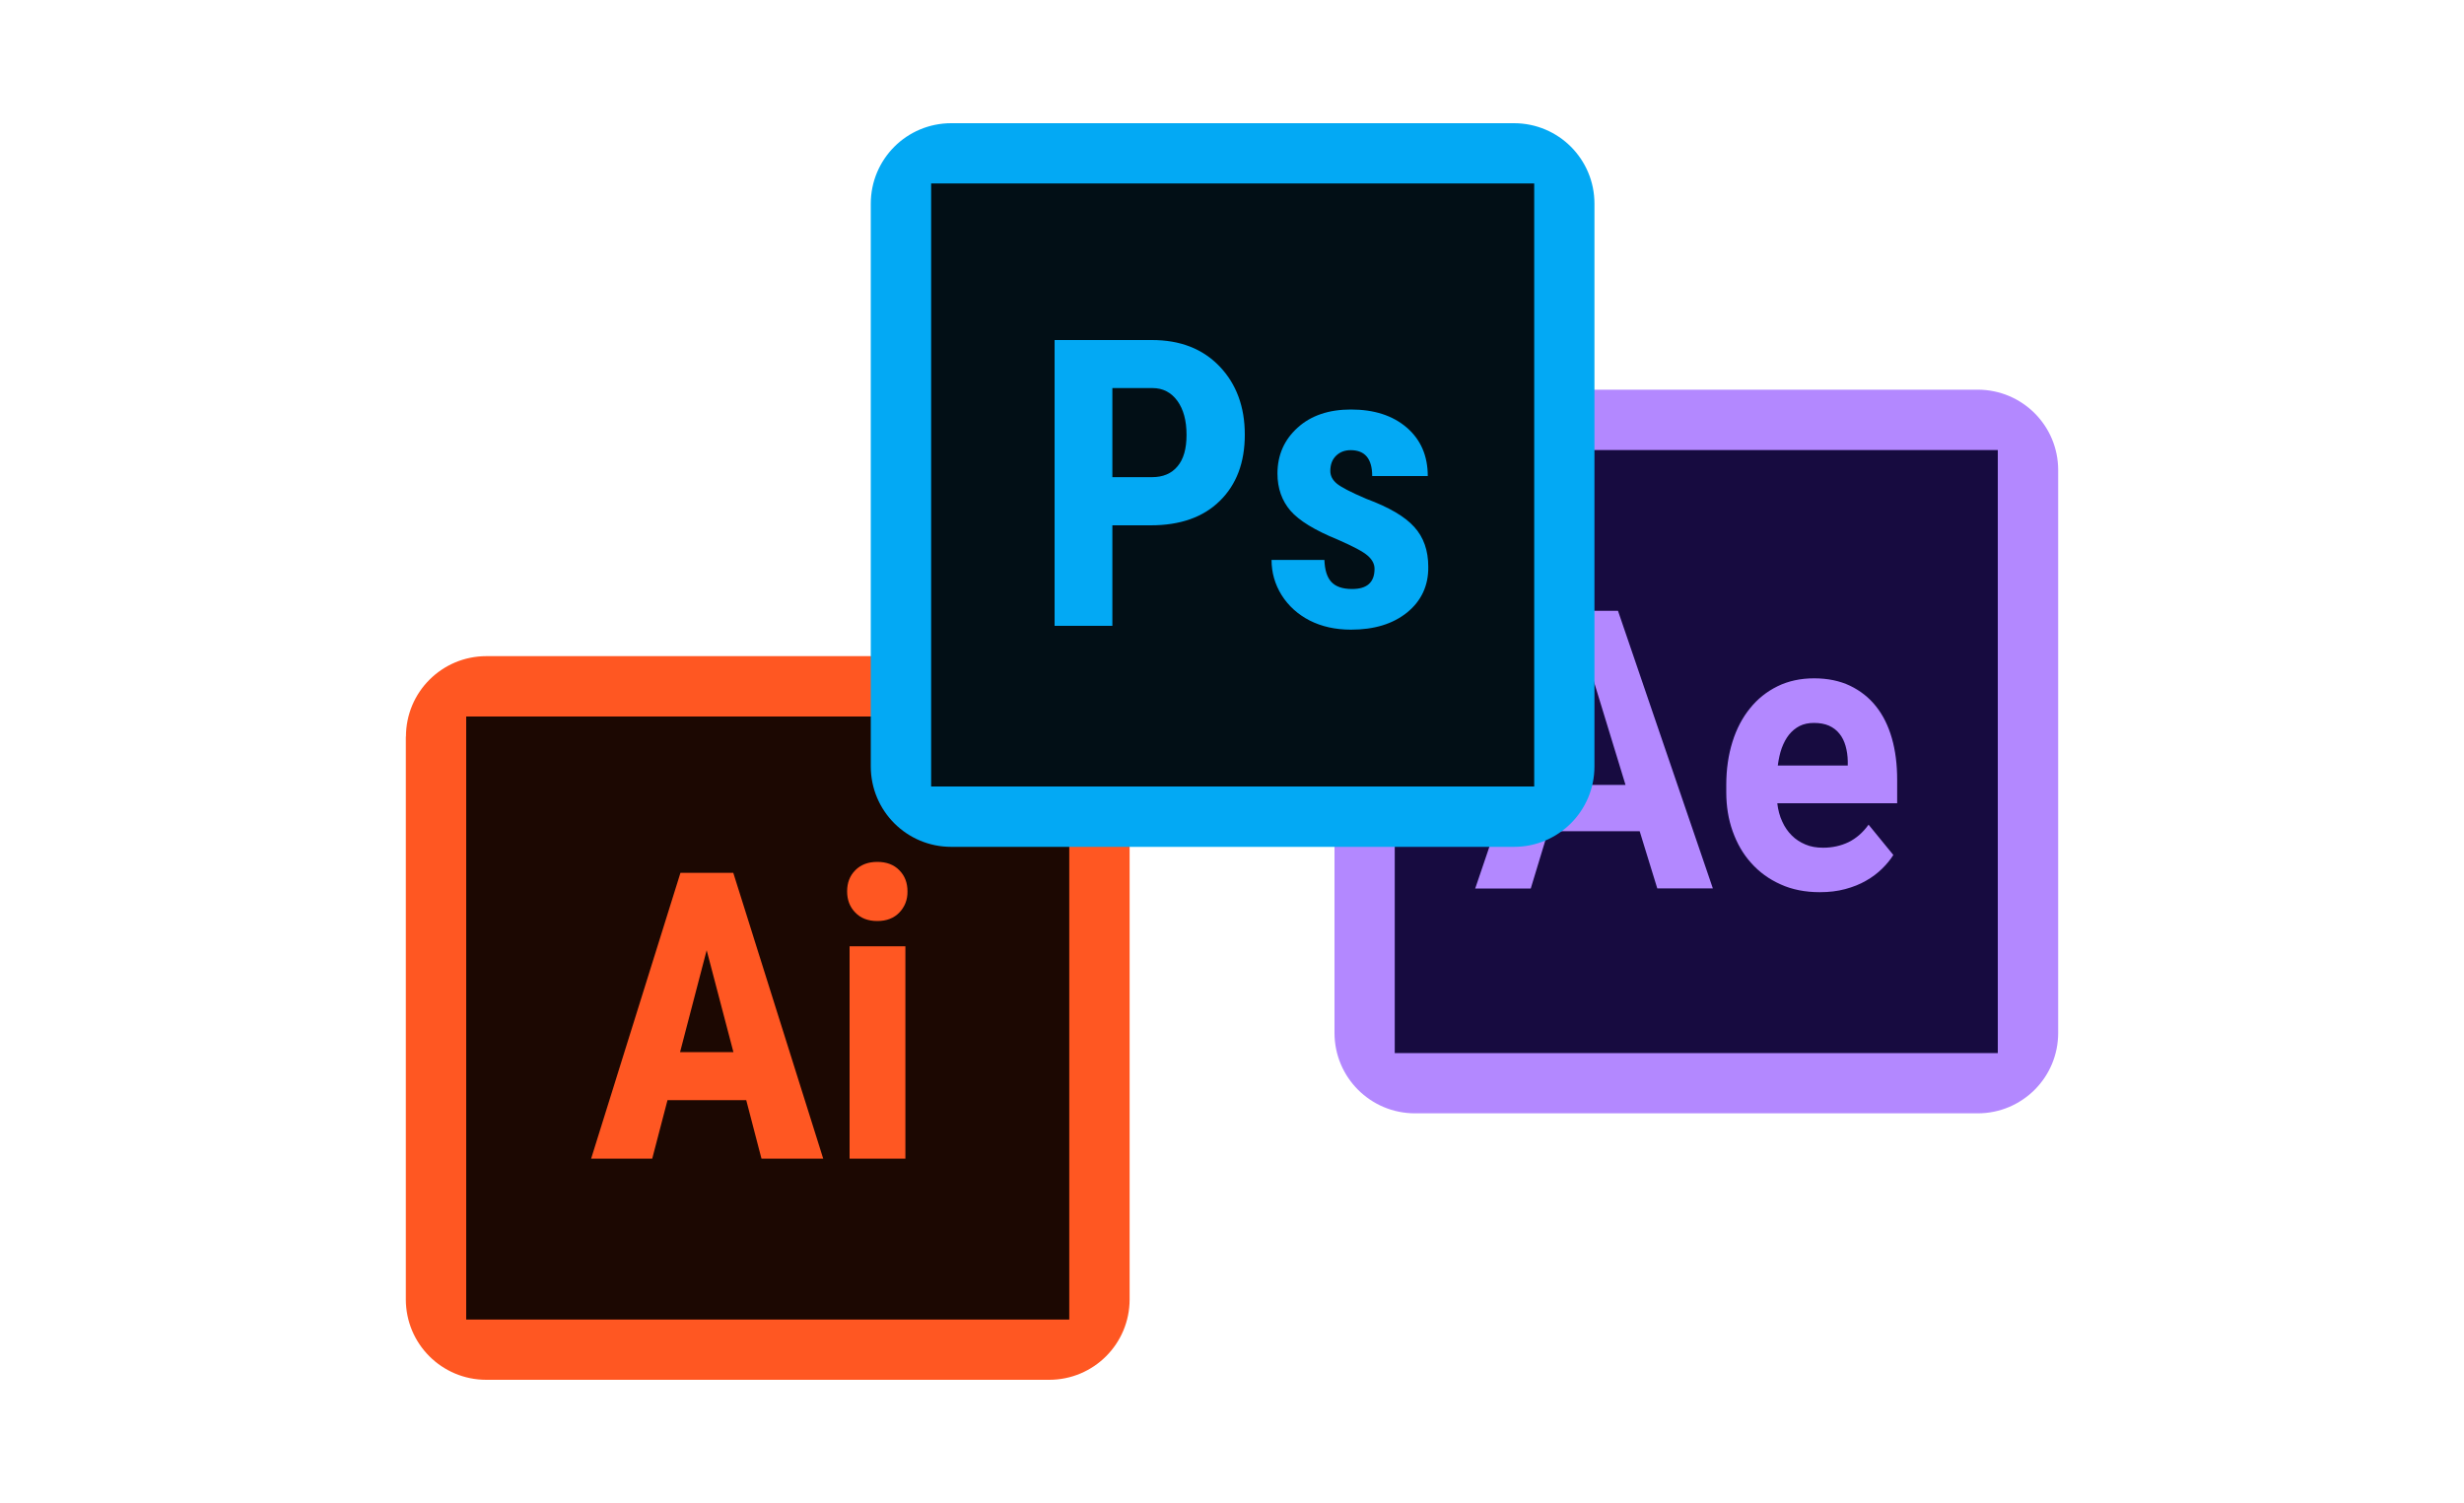 <svg xmlns="http://www.w3.org/2000/svg" viewBox="0 0 200 122"><style>.st0{display:none}.st1{display:inline}.st4{fill:#61dafb}.st6{fill:#b388ff}.st9{fill:#1c0802}.st11{fill:#020f16}</style><g id="Layer_1" class="st0"><g id="surface482321" class="st1"><path d="M61.71 46.49c0 2.19.23 3.96.64 5.26.47 1.3 1.04 2.71 1.87 4.24.29.47.4.94.4 1.36 0 .59-.34 1.17-1.1 1.77l-3.69 2.47c-.53.36-1.04.53-1.51.53-.59 0-1.17-.29-1.76-.83-.81-.87-1.51-1.83-2.1-2.77-.59-1-1.16-2.11-1.8-3.47-4.56 5.43-10.28 8.14-17.17 8.14-4.9 0-8.81-1.43-11.68-4.26-2.86-2.83-4.31-6.6-4.31-11.31 0-5.01 1.76-9.08 5.31-12.14 3.56-3.07 8.28-4.6 14.3-4.6 1.99 0 4.03.17 6.18.47 2.17.29 4.39.76 6.73 1.29v-4.3c0-4.47-.94-7.6-2.74-9.43-1.87-1.83-5.03-2.71-9.53-2.71-2.04 0-4.14.23-6.3.76-2.16.54-4.26 1.19-6.3 2.01-.94.41-1.64.64-2.04.77-.41.11-.71.17-.94.17-.81 0-1.21-.59-1.21-1.83V15.2c0-.94.11-1.66.4-2.07.3-.41.83-.83 1.64-1.24 2.04-1.06 4.49-1.94 7.36-2.64 2.86-.77 5.88-1.13 9.1-1.13 6.96 0 12.03 1.6 15.3 4.79 3.21 3.19 4.84 8.01 4.84 14.5v19.1h.11zm-23.7 8.98c1.91 0 3.9-.36 6-1.07 2.11-.7 3.97-2 5.56-3.77.93-1.11 1.63-2.36 1.99-3.77.34-1.41.59-3.13.59-5.13v-2.47c-1.7-.41-3.51-.77-5.37-1.01-1.87-.23-3.69-.34-5.5-.34-3.91 0-6.77.76-8.7 2.36-1.93 1.59-2.86 3.83-2.86 6.77 0 2.77.7 4.84 2.16 6.26 1.4 1.45 3.44 2.17 6.13 2.17zm46.86 6.37c-1.04 0-1.74-.19-2.21-.6-.47-.34-.87-1.17-1.23-2.3L67.72 13.37c-.36-1.19-.53-1.94-.53-2.36 0-.94.47-1.47 1.4-1.47h5.73c1.1 0 1.86.17 2.27.59.47.36.81 1.17 1.17 2.3l9.8 39.02 9.11-39.02c.29-1.19.64-1.94 1.1-2.3.47-.36 1.29-.59 2.34-.59h4.67c1.1 0 1.87.17 2.33.59.47.36.89 1.17 1.11 2.3l9.23 39.49 10.1-39.49c.34-1.19.76-1.94 1.16-2.3.47-.36 1.23-.59 2.29-.59h5.43c.93 0 1.46.47 1.46 1.47 0 .29-.06.59-.11.94-.06.36-.17.83-.41 1.47L123.3 58.99c-.34 1.19-.76 1.96-1.21 2.3-.47.36-1.23.6-2.23.6h-5.01c-1.11 0-1.87-.19-2.34-.6-.47-.4-.87-1.17-1.1-2.36l-9.06-38.02-8.98 37.97c-.29 1.19-.64 1.94-1.1 2.36-.47.41-1.29.6-2.34.6h-5.06zm75.02 1.58c-3.03 0-6.07-.36-8.98-1.06-2.93-.71-5.2-1.47-6.71-2.36-.94-.54-1.59-1.13-1.81-1.66s-.36-1.11-.36-1.64v-3.01c0-1.24.47-1.83 1.34-1.83.36 0 .71.06 1.06.19.34.11.87.34 1.46.59a31 31 0 0 0 6.43 2.06c2.33.47 4.6.71 6.94.71 3.69 0 6.54-.66 8.53-1.96 1.99-1.3 3.03-3.19 3.03-5.6 0-1.64-.53-3-1.57-4.13-1.06-1.11-3.04-2.11-5.9-3.06L154.89 38c-4.27-1.36-7.41-3.37-9.34-6.01-1.93-2.6-2.93-5.48-2.93-8.56 0-2.47.53-4.66 1.59-6.54 1.04-1.89 2.46-3.54 4.2-4.84 1.76-1.36 3.74-2.36 6.07-3.06 2.33-.7 4.79-1 7.36-1 1.29 0 2.63.06 3.91.23 1.34.19 2.57.41 3.8.66 1.16.29 2.27.59 3.33.94 1.04.36 1.86.7 2.44 1.06.83.47 1.4.94 1.76 1.47.36.47.53 1.11.53 1.94v2.77c0 1.24-.47 1.89-1.34 1.89-.47 0-1.23-.23-2.23-.7-3.31-1.53-7.06-2.3-11.2-2.3-3.33 0-5.96.53-7.77 1.66-1.8 1.11-2.74 2.83-2.74 5.24 0 1.64.59 3.06 1.76 4.19 1.17 1.11 3.33 2.24 6.41 3.24l8.3 2.66c4.2 1.36 7.24 3.24 9.04 5.66 1.81 2.41 2.69 5.19 2.69 8.26 0 2.53-.53 4.83-1.51 6.84-1.06 2-2.46 3.77-4.26 5.19-1.81 1.47-3.97 2.53-6.48 3.3-2.67.82-5.42 1.23-8.39 1.23z" fill="#252f3e"/><path d="M170.92 92.07C151.72 106.4 123.81 114 99.82 114c-33.61 0-63.92-12.56-86.8-33.42-1.8-1.64-.17-3.89 1.99-2.59 24.75 14.5 55.28 23.28 86.87 23.28 21.3 0 44.71-4.49 66.25-13.68 3.2-1.47 5.95 2.13 2.79 4.48zm8-9.19c-2.46-3.19-16.23-1.53-22.47-.77-1.87.24-2.16-1.41-.47-2.66 10.97-7.77 29.01-5.54 31.11-2.94 2.11 2.66-.59 20.87-10.86 29.6-1.57 1.36-3.09.66-2.39-1.11 2.34-5.86 7.54-19 5.08-22.12z" fill="#f90"/></g></g><g id="Layer_2" class="st0"><g class="st1"><path class="st4" d="M160.64 61.01c0-8.03-10.06-15.65-25.49-20.37 3.56-15.72 1.98-28.23-4.99-32.23-1.61-.94-3.49-1.38-5.54-1.38v5.51c1.14 0 2.05.22 2.82.64 3.36 1.93 4.82 9.27 3.68 18.71-.27 2.32-.72 4.77-1.26 7.27-4.85-1.19-10.14-2.1-15.7-2.69-3.34-4.57-6.8-8.73-10.28-12.36 8.06-7.49 15.62-11.59 20.76-11.59V7c-6.8 0-15.7 4.85-24.69 13.25-9-8.36-17.9-13.15-24.69-13.15v5.51c5.12 0 12.71 4.08 20.76 11.52-3.46 3.63-6.92 7.76-10.21 12.34-5.59.59-10.88 1.51-15.72 2.72-.57-2.47-.99-4.87-1.29-7.17-1.16-9.44.27-16.78 3.61-18.74.74-.44 1.71-.64 2.84-.64V7.12c-2.08 0-3.96.44-5.59 1.38-6.95 4-8.5 16.49-4.92 32.16C49.37 45.41 39.36 53 39.36 61.01c0 8.03 10.06 15.65 25.49 20.37-3.56 15.72-1.98 28.23 4.99 32.23 1.61.94 3.49 1.38 5.56 1.38 6.8 0 15.7-4.85 24.69-13.25 9 8.36 17.9 13.15 24.69 13.15 2.08 0 3.96-.44 5.59-1.38 6.95-4 8.5-16.49 4.92-32.16 15.34-4.71 25.35-12.33 25.35-20.34zm-32.19-16.49c-.91 3.19-2.05 6.48-3.34 9.76-1.01-1.98-2.08-3.96-3.24-5.93-1.14-1.98-2.35-3.91-3.56-5.78 3.52.52 6.9 1.16 10.14 1.95zm-11.32 26.33c-1.93 3.34-3.91 6.5-5.96 9.44-3.68.32-7.42.49-11.17.49-3.73 0-7.47-.17-11.12-.47-2.05-2.94-4.05-6.08-5.98-9.39-1.88-3.24-3.58-6.53-5.14-9.84 1.53-3.31 3.26-6.62 5.12-9.86 1.93-3.34 3.91-6.5 5.96-9.44 3.68-.32 7.42-.49 11.17-.49 3.73 0 7.47.17 11.12.47 2.05 2.94 4.05 6.08 5.98 9.39 1.88 3.24 3.58 6.53 5.14 9.84-1.56 3.31-3.27 6.62-5.12 9.86zm7.99-3.21c1.33 3.31 2.47 6.62 3.41 9.84-3.24.79-6.65 1.46-10.18 1.98 1.21-1.9 2.42-3.86 3.56-5.86 1.13-1.98 2.19-3.99 3.21-5.96zm-25.07 26.37c-2.3-2.37-4.6-5.02-6.87-7.91 2.22.1 4.5.17 6.8.17 2.32 0 4.62-.05 6.87-.17a98.207 98.207 0 0 1-6.8 7.91zM81.66 79.45c-3.51-.52-6.9-1.16-10.14-1.95.91-3.19 2.05-6.48 3.34-9.76 1.01 1.98 2.08 3.96 3.24 5.93 1.16 1.98 2.35 3.9 3.56 5.78zm18.27-51.44c2.3 2.37 4.6 5.02 6.87 7.91-2.22-.1-4.5-.17-6.8-.17-2.32 0-4.62.05-6.87.17 2.22-2.89 4.52-5.54 6.8-7.91zm-18.3 14.56c-1.21 1.9-2.42 3.86-3.56 5.86-1.14 1.98-2.2 3.96-3.21 5.93a106.67 106.67 0 0 1-3.41-9.84c3.24-.76 6.65-1.43 10.18-1.95zM59.26 73.52c-8.75-3.73-14.41-8.63-14.41-12.51s5.66-8.8 14.41-12.51c2.13-.91 4.45-1.73 6.85-2.5 1.41 4.85 3.26 9.89 5.56 15.05-2.27 5.14-4.1 10.16-5.49 14.98-2.44-.75-4.77-1.59-6.92-2.51zm13.3 35.32c-3.36-1.93-4.82-9.27-3.68-18.71.27-2.32.72-4.77 1.26-7.27 4.85 1.19 10.14 2.1 15.7 2.69 3.34 4.57 6.8 8.73 10.28 12.36-8.06 7.49-15.62 11.59-20.76 11.59-1.12-.01-2.06-.23-2.8-.66zm58.64-18.83c1.16 9.44-.27 16.78-3.61 18.74-.74.44-1.71.64-2.84.64-5.12 0-12.71-4.08-20.76-11.52 3.46-3.63 6.92-7.76 10.21-12.34 5.59-.59 10.88-1.51 15.72-2.72.56 2.5 1 4.9 1.28 7.2zm9.51-16.49c-2.13.91-4.45 1.73-6.85 2.5-1.41-4.85-3.26-9.89-5.56-15.05 2.27-5.14 4.1-10.16 5.49-14.98 2.45.77 4.77 1.61 6.95 2.52 8.75 3.73 14.41 8.63 14.41 12.51-.03 3.87-5.69 8.79-14.44 12.5z"/><circle class="st4" cx="99.98" cy="61.01" r="11.3"/></g></g><g id="Layer_3" class="st0"><g class="st1"><path d="M46 7h108v108H46V7z" fill="#f7df1e"/><path d="M74.4 97.25l8.26-5c1.59 2.83 3.04 5.22 6.52 5.22 3.33 0 5.44-1.3 5.44-6.38V56.58h10.15v34.65c0 10.51-6.16 15.3-15.15 15.3-8.12 0-12.83-4.2-15.22-9.28M110.29 96.17l8.26-4.78c2.18 3.55 5 6.16 10 6.16 4.21 0 6.89-2.1 6.89-5 0-3.48-2.75-4.71-7.39-6.74l-2.54-1.09c-7.32-3.12-12.18-7.03-12.18-15.3 0-7.61 5.8-13.41 14.86-13.41 6.45 0 11.09 2.25 14.43 8.12l-7.9 5.07c-1.74-3.12-3.62-4.35-6.52-4.35-2.97 0-4.86 1.88-4.86 4.35 0 3.04 1.89 4.28 6.23 6.16l2.54 1.09c8.63 3.7 13.48 7.47 13.48 15.95 0 9.14-7.18 14.14-16.82 14.14-9.42-.01-15.51-4.5-18.48-10.37"/></g></g><g id="Layer_4"><g id="surface431786_1_"><path class="st6" d="M108.32 38.16c0-3.61 2.92-6.53 6.53-6.53h45.68c3.61 0 6.53 2.92 6.53 6.53v45.68c0 3.61-2.92 6.53-6.53 6.53h-45.68c-3.61 0-6.53-2.92-6.53-6.53V38.16z"/><path d="M113.21 36.53v48.95h48.95V36.53h-48.95z" fill="#170b40"/><path class="st6" d="M133.09 67.47h-7.43l-1.41 4.65h-4.51l7.66-22.54h3.93l7.7 22.53h-4.51l-1.43-4.64zm-6.29-3.76h5.14l-2.58-8.44-2.56 8.44zm20.91 8.71c-1.19 0-2.25-.21-3.19-.64-.94-.42-1.73-1-2.38-1.73-.66-.73-1.15-1.59-1.5-2.57s-.52-2.04-.52-3.17v-.6c0-1.27.17-2.43.5-3.49.33-1.06.81-1.97 1.43-2.73.61-.76 1.36-1.36 2.24-1.79.88-.43 1.87-.64 2.96-.64 1.1 0 2.07.2 2.91.6.83.4 1.54.95 2.11 1.67.57.71 1 1.58 1.29 2.59.29 1.01.43 2.14.43 3.37v1.91h-9.73c.06.55.2 1.05.4 1.48.2.45.46.82.78 1.14.31.31.68.55 1.11.73.42.18.9.26 1.43.26.74 0 1.43-.15 2.06-.45.63-.31 1.17-.78 1.63-1.42l2.01 2.46c-.24.38-.55.76-.92 1.12-.37.36-.8.69-1.3.97-.5.29-1.06.51-1.69.68-.63.17-1.31.25-2.06.25zm-.47-13.74c-.44 0-.83.08-1.17.25-.33.17-.62.41-.86.71s-.43.66-.59 1.09c-.15.42-.25.89-.32 1.41h5.68v-.36c-.01-.45-.07-.85-.18-1.24-.11-.38-.27-.71-.5-.99-.22-.28-.5-.49-.85-.65-.33-.14-.73-.22-1.21-.22z"/></g><g id="surface483596_1_"><path d="M32.95 59.79c0-3.61 2.92-6.53 6.53-6.53h45.68c3.61 0 6.53 2.92 6.53 6.53v45.68c0 3.61-2.92 6.53-6.53 6.53H39.47c-3.61 0-6.53-2.92-6.53-6.53V59.79z" fill="#ff5722"/><path class="st9" d="M37.84 58.16v48.95h48.95V58.16H37.84zm23.97 35.89l-1.24-4.75h-6.39l-1.24 4.75h-4.96l7.25-23.2h4.29l7.3 23.2h-5.01zm11.68 0h-4.53V76.81h4.53v17.24zM73 74.07c-.44.46-1.04.69-1.79.69-.76 0-1.35-.23-1.79-.69-.45-.46-.66-1.03-.66-1.72 0-.7.22-1.27.67-1.72.45-.45 1.04-.67 1.78-.67s1.34.22 1.78.67c.45.45.67 1.02.67 1.72.01.69-.22 1.26-.66 1.72z"/><path class="st9" d="M55.2 85.4h4.33l-2.17-8.27-2.16 8.27z"/></g><g id="surface439101"><path d="M70.68 16.53c0-3.61 2.92-6.53 6.53-6.53h45.68c3.61 0 6.53 2.92 6.53 6.53v45.68c0 3.61-2.92 6.53-6.53 6.53H77.21c-3.61 0-6.53-2.92-6.53-6.53V16.53z" fill="#03a9f4"/><path class="st11" d="M93.55 31.5h-3.26v7.23h3.22c.89 0 1.58-.29 2.07-.88.49-.58.73-1.43.73-2.55 0-1.16-.25-2.08-.75-2.77-.5-.68-1.17-1.03-2.01-1.03z"/><path class="st11" d="M75.58 14.89v48.95h48.95V14.89H75.58zm23.43 25.77c-1.34 1.32-3.21 1.98-5.6 1.98h-3.12v8.16H85.6V27.6h7.9c2.29 0 4.12.71 5.49 2.14 1.36 1.42 2.05 3.27 2.05 5.54s-.68 4.06-2.03 5.38zm15.21 9.05c-1.16.94-2.68 1.4-4.56 1.4-1.27 0-2.38-.25-3.35-.74-.97-.5-1.73-1.19-2.28-2.06-.55-.88-.82-1.84-.82-2.86h4.29c.03.79.2 1.38.55 1.77s.91.59 1.7.59c1.21 0 1.82-.54 1.82-1.64 0-.38-.18-.74-.55-1.06-.37-.33-1.18-.76-2.44-1.31-1.86-.76-3.14-1.54-3.84-2.35-.69-.81-1.05-1.81-1.05-3.01 0-1.5.55-2.75 1.64-3.73 1.08-.98 2.53-1.47 4.32-1.47 1.89 0 3.4.49 4.54 1.47 1.13.98 1.7 2.29 1.7 3.93h-4.51c0-1.4-.59-2.1-1.75-2.1-.48 0-.87.15-1.18.45-.31.3-.47.71-.47 1.24 0 .38.17.72.51 1.01.34.29 1.14.71 2.41 1.25 1.84.68 3.14 1.44 3.89 2.28.76.83 1.14 1.91 1.14 3.24.02 1.52-.56 2.76-1.71 3.7z"/></g></g></svg>